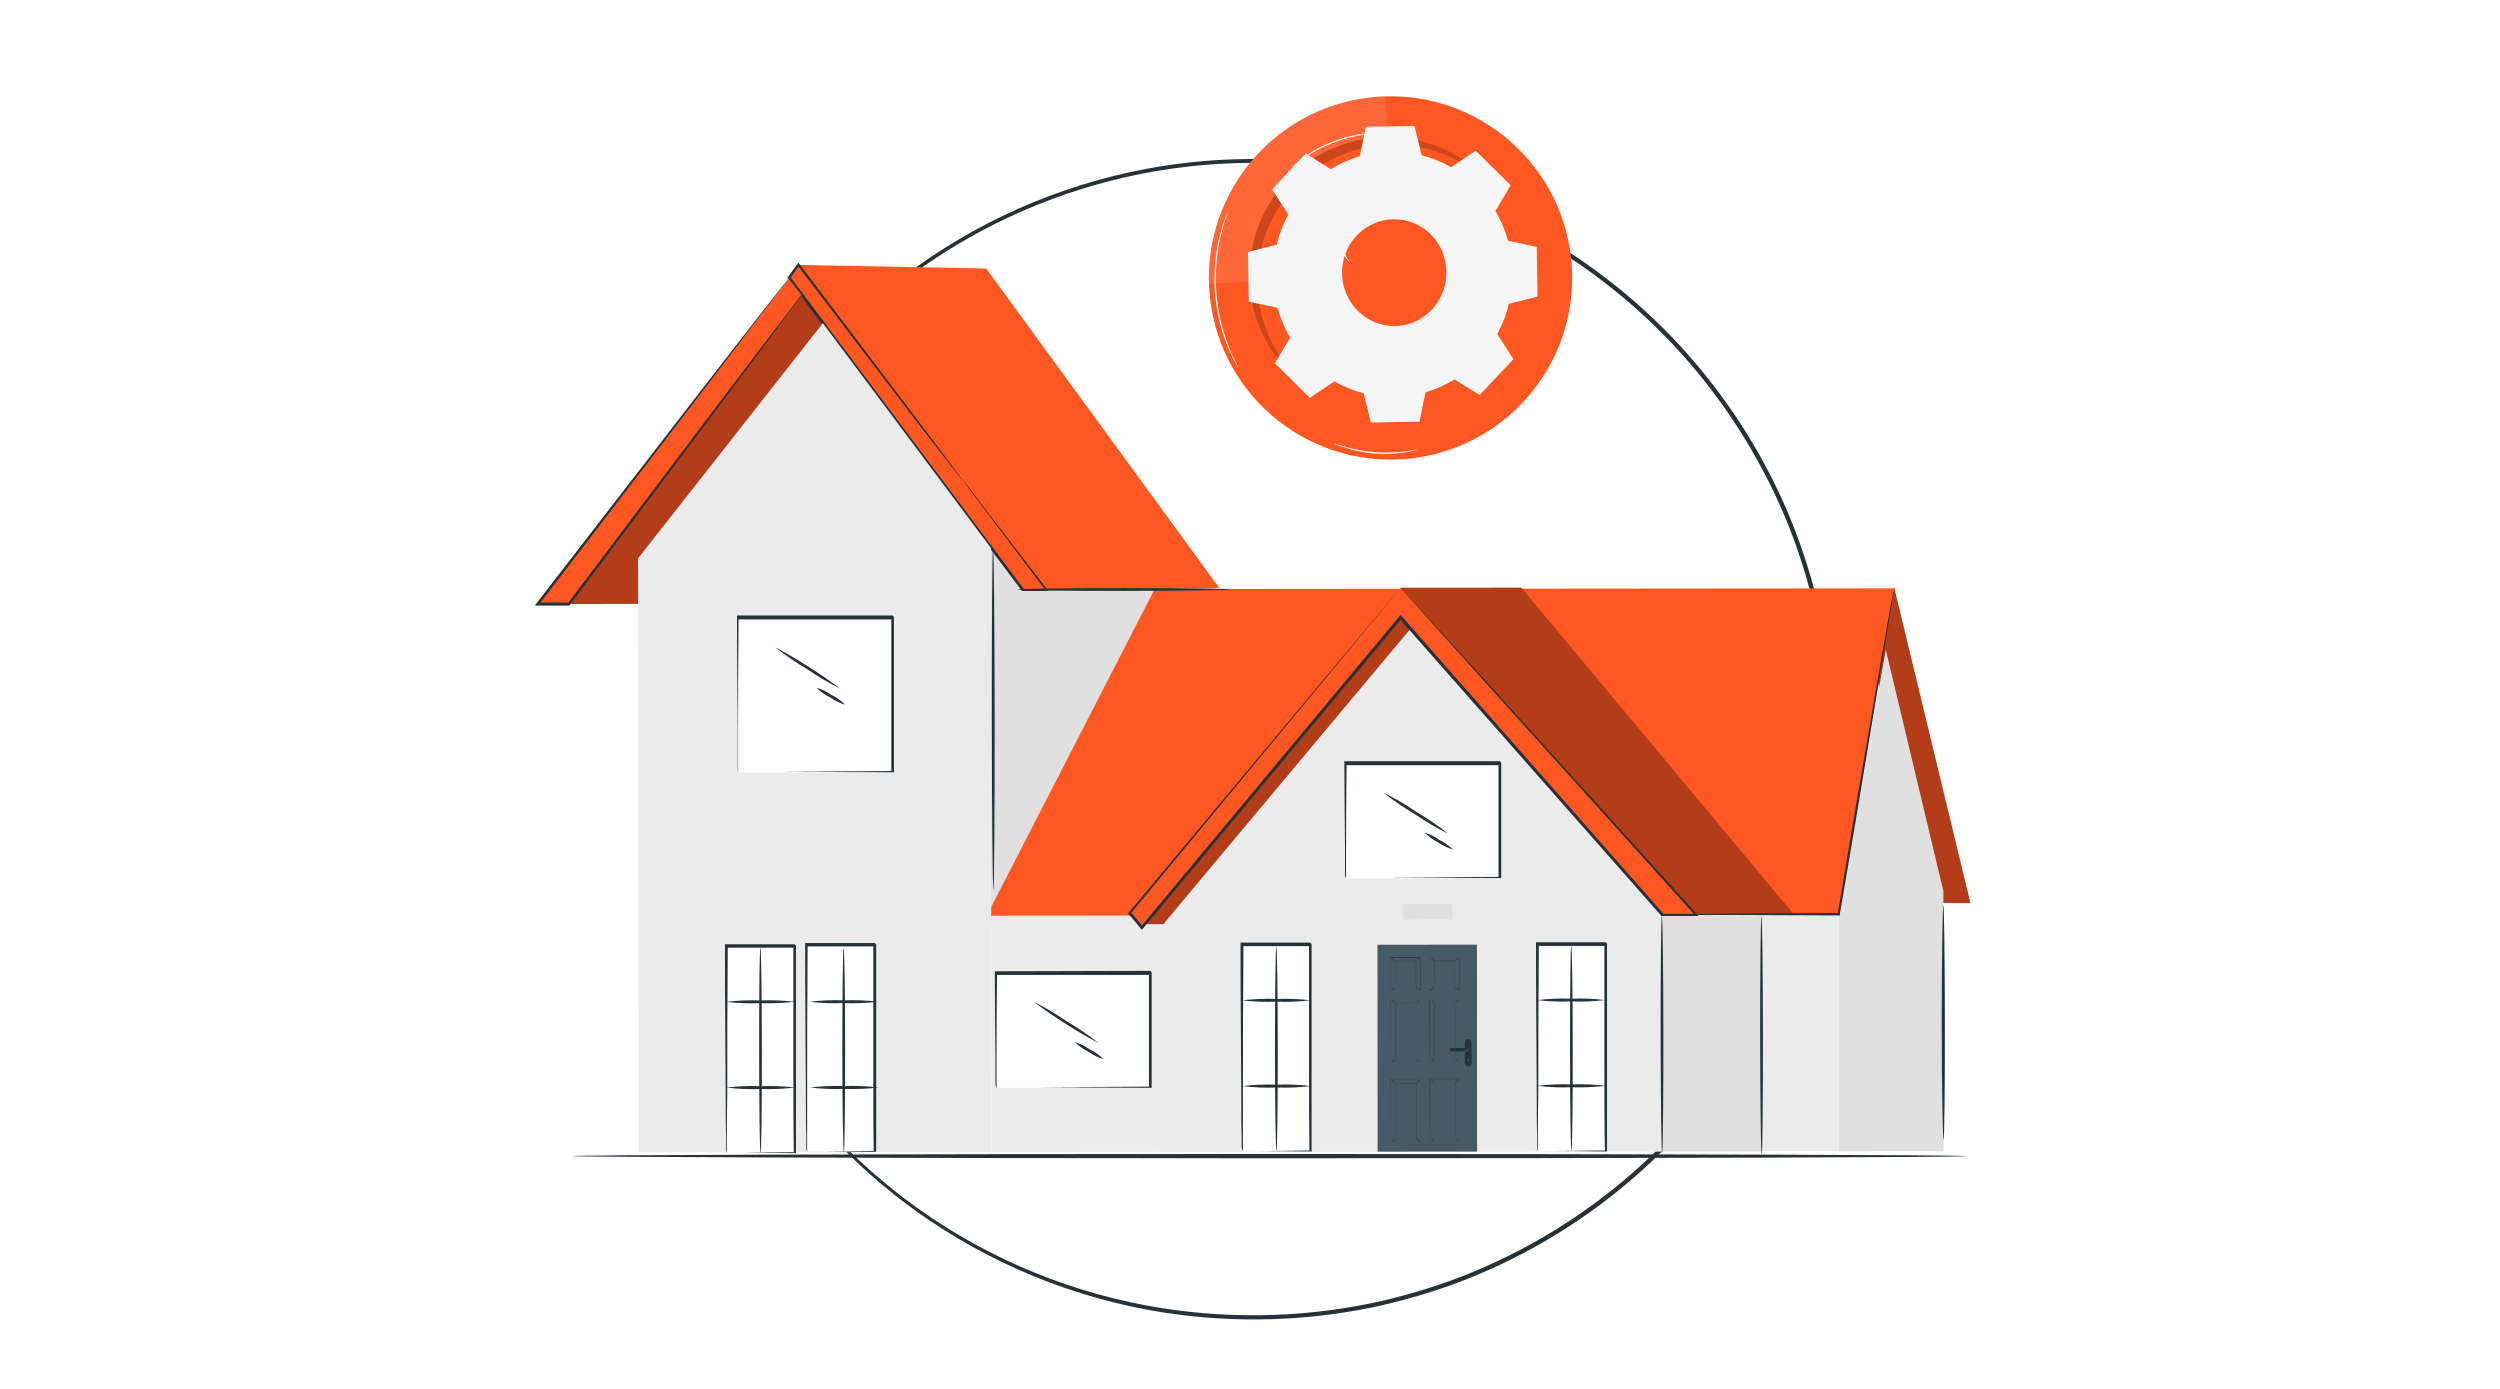 <svg width="360" height="200" viewBox="0 0 360 200" fill="none" xmlns="http://www.w3.org/2000/svg">
<rect width="360" height="200" fill="white"/>
<path d="M180.481 189.713C226.478 189.713 263.766 152.425 263.766 106.428C263.766 60.431 226.478 23.144 180.481 23.144C134.484 23.144 97.196 60.431 97.196 106.428C97.196 152.425 134.484 189.713 180.481 189.713Z" fill="white"/>
<path d="M97.197 106.428C97.197 106.428 97.197 104.596 97.316 101.111C97.817 92.338 99.729 83.703 102.977 75.538C104.579 71.464 106.508 67.525 108.746 63.763C114.233 54.567 121.413 46.495 129.906 39.974C140.238 32.081 152.276 26.72 165.054 24.321C172.153 22.992 179.394 22.592 186.595 23.131C190.362 23.389 194.106 23.91 197.8 24.69C201.593 25.5 205.328 26.561 208.98 27.866C224.532 33.512 238.06 43.646 247.851 56.983C250.41 60.455 252.693 64.121 254.679 67.95C256.715 71.829 258.426 75.872 259.793 80.034C265.502 97.167 265.502 115.689 259.793 132.822C259.127 134.927 258.295 136.961 257.486 138.995C256.677 141.029 255.713 142.991 254.679 144.942C252.699 148.775 250.421 152.446 247.863 155.921C238.062 169.256 224.533 179.392 208.98 185.05C205.326 186.349 201.591 187.41 197.8 188.226C187.011 190.469 175.888 190.586 165.054 188.571C152.277 186.161 140.241 180.797 129.906 172.906C121.407 166.391 114.225 158.318 108.746 149.117C106.506 145.355 104.576 141.417 102.977 137.342C99.729 129.177 97.817 120.542 97.316 111.769C97.149 108.284 97.197 106.452 97.197 106.452C97.197 106.452 97.197 106.904 97.256 107.796C97.316 108.688 97.256 110.02 97.447 111.757C98.01 120.501 99.969 129.098 103.251 137.223C104.857 141.276 106.795 145.191 109.044 148.927C114.529 158.062 121.697 166.073 130.168 172.537C140.463 180.349 152.443 185.644 165.149 188C175.915 189.986 186.964 189.857 197.681 187.619C201.445 186.808 205.152 185.752 208.778 184.455C224.219 178.826 237.649 168.753 247.375 155.504C249.911 152.056 252.17 148.413 254.132 144.609C255.154 142.706 256.023 140.72 256.927 138.733C257.831 136.747 258.544 134.689 259.21 132.608C264.843 115.617 264.843 97.263 259.21 80.272C257.855 76.137 256.156 72.123 254.132 68.271C244.537 49.781 228.352 35.565 208.778 28.436C205.152 27.136 201.445 26.075 197.681 25.261C186.002 22.785 173.927 22.855 162.279 25.468C150.63 28.081 139.682 33.175 130.18 40.402C121.704 46.859 114.531 54.867 109.044 64.001C106.797 67.742 104.86 71.66 103.251 75.717C101.881 79.119 100.737 82.608 99.825 86.16C98.583 91.086 97.787 96.114 97.447 101.183C97.28 102.907 97.316 104.239 97.256 105.132C97.197 106.024 97.197 106.428 97.197 106.428Z" fill="#263238"/>
<path d="M82.221 166.483C82.221 166.316 127.217 166.173 182.705 166.173C238.192 166.173 283.212 166.316 283.212 166.483C283.212 166.649 238.228 166.792 182.705 166.792C127.182 166.792 82.221 166.59 82.221 166.483Z" fill="#263238"/>
<path d="M80.223 86.981L96.459 86.957L125.873 52.452L114.633 40.034L80.223 86.981Z" fill="url(#paint0_linear_2604_298)"/>
<g opacity="0.3">
<path d="M80.223 86.981L96.459 86.957L125.873 52.452L114.633 40.034L80.223 86.981Z" fill="black"/>
</g>
<path d="M272.757 84.579L283.736 130.027H278.264L268.511 90.145L272.757 84.579Z" fill="url(#paint1_linear_2604_298)"/>
<g opacity="0.3">
<path d="M272.757 84.579L283.736 130.027H278.264L268.511 90.145L272.757 84.579Z" fill="black"/>
</g>
<path d="M279.882 165.77L279.847 128.326L271.556 93.571L264.776 131.74L264.8 165.782L279.882 165.77Z" fill="#E0E0E0"/>
<path d="M139.057 133.101L167.521 133.076L167.47 75.341L139.007 75.366L139.057 133.101Z" fill="#E0E0E0"/>
<path d="M272.758 84.721L264.777 131.894L142.015 132.001L166.279 84.816L272.758 84.721Z" fill="url(#paint2_linear_2604_298)"/>
<path d="M142.765 165.884L264.802 165.777L264.772 131.747L142.736 131.854L142.765 165.884Z" fill="#EBEBEB"/>
<path d="M253.857 131.906L253.893 165.793L239.191 165.805L239.406 131.763L253.857 131.906Z" fill="#E0E0E0"/>
<path d="M201.677 88.907L239.406 131.763L239.192 165.805L166.897 165.864L167.516 133.071L201.677 88.907Z" fill="#EBEBEB"/>
<path d="M257.331 131.752L219.066 84.626L201.677 84.638L241.261 131.764L257.331 131.752Z" fill="url(#paint3_linear_2604_298)"/>
<path d="M175.58 84.662L147.283 85.042L113.61 40.034L114.966 38.154L142.014 38.666L175.58 84.662Z" fill="url(#paint4_linear_2604_298)"/>
<path d="M138.672 69.246L150.709 85.042H147.283L113.61 40.034L114.966 38.154L138.672 69.246Z" fill="url(#paint5_linear_2604_298)"/>
<path d="M138.672 69.246L138.577 69.091L138.244 68.639L136.972 66.915L132.119 60.468L115.122 38.023L114.967 37.821L114.824 38.023L113.456 39.903L113.373 40.01L113.456 40.117L124.851 55.365L147.165 85.101H150.959L150.781 84.863L141.92 73.362L139.541 70.233L138.898 69.436C138.83 69.34 138.754 69.249 138.672 69.163C138.728 69.266 138.792 69.366 138.863 69.46L139.469 70.293L141.848 73.457L150.603 85.042L150.722 84.804H147.296H147.427L125.184 55.068C121.176 49.715 117.31 44.565 113.777 39.831V40.057C114.253 39.415 114.717 38.773 115.133 38.19H114.836L131.94 60.623L136.876 67.01L138.197 68.699L138.542 69.127L138.672 69.246Z" fill="#263238"/>
<path d="M91.88 80.403L91.951 165.924L142.764 165.888L142.693 78.904L118.488 46.54L91.88 80.403Z" fill="#EBEBEB"/>
<g opacity="0.3">
<path d="M258.389 131.752L219.066 84.626L201.677 84.638L241.261 131.764L258.389 131.752Z" fill="black"/>
</g>
<path d="M203.103 90.537L167.515 133.071L164.423 133.083L201.676 88.907L203.103 90.537Z" fill="url(#paint6_linear_2604_298)"/>
<g opacity="0.3">
<path d="M203.103 90.537L167.515 133.071L164.423 133.083L201.676 88.907L203.103 90.537Z" fill="black"/>
</g>
<path d="M201.677 84.637L244.294 131.763H239.406L201.677 88.907L164.423 133.583L162.675 131.489L201.677 84.637Z" fill="url(#paint7_linear_2604_298)"/>
<path d="M201.677 84.637L201.499 84.839L200.963 85.47L198.87 87.98L190.948 97.436L162.544 131.418L162.449 131.525L162.544 131.632L164.293 133.737L164.424 133.892L164.566 133.737L201.832 89.074H201.522L202.712 90.442L239.251 131.906H244.616L244.354 131.62L213.441 97.495L204.746 87.98L202.462 85.482L201.867 84.839L201.677 84.637L201.867 84.875L202.462 85.529L204.746 88.087L213.393 97.721L244.164 131.882L244.295 131.584H239.406H239.537L203.033 90.097L201.843 88.717L201.689 88.55L201.534 88.729L164.305 133.416H164.578L162.818 131.323V131.537L191.008 97.531L198.894 88.015L200.975 85.482L201.51 84.828L201.677 84.637Z" fill="#263238"/>
<path d="M239.346 166.114C239.453 166.114 239.537 158.454 239.525 149.01C239.513 139.566 239.43 131.906 239.311 131.906C239.192 131.906 239.12 139.566 239.132 149.01C239.144 158.454 239.239 166.114 239.346 166.114Z" fill="#263238"/>
<path d="M253.68 166.233C253.787 166.233 253.87 158.573 253.858 149.129C253.847 139.685 253.751 132.037 253.644 132.037C253.537 132.037 253.454 139.685 253.466 149.129C253.478 158.573 253.561 166.233 253.68 166.233Z" fill="#263238"/>
<path d="M198.381 165.839L212.702 165.826L212.676 136.031L198.355 136.043L198.381 165.839Z" fill="#455A64"/>
<path d="M211.43 153.566C211.494 153.566 211.556 153.553 211.615 153.528C211.673 153.504 211.726 153.468 211.771 153.422C211.815 153.377 211.85 153.323 211.873 153.264C211.896 153.205 211.907 153.141 211.906 153.078V150.069C211.907 150.005 211.896 149.942 211.873 149.883C211.85 149.824 211.815 149.77 211.771 149.725C211.726 149.679 211.673 149.643 211.615 149.618C211.556 149.594 211.494 149.581 211.43 149.581C211.301 149.581 211.177 149.632 211.085 149.724C210.994 149.815 210.942 149.939 210.942 150.069V153.078C210.942 153.142 210.955 153.205 210.98 153.265C211.004 153.324 211.04 153.378 211.085 153.423C211.131 153.468 211.184 153.504 211.243 153.529C211.303 153.553 211.366 153.566 211.43 153.566Z" fill="#263238"/>
<path d="M211.229 152.59C211.232 152.548 211.25 152.509 211.281 152.48C211.312 152.451 211.353 152.435 211.395 152.436C211.416 152.434 211.438 152.437 211.458 152.444C211.478 152.451 211.497 152.462 211.512 152.476C211.528 152.491 211.54 152.508 211.549 152.528C211.557 152.548 211.562 152.569 211.562 152.59C211.561 152.619 211.551 152.647 211.534 152.67C211.517 152.694 211.494 152.711 211.466 152.721V152.899C211.466 152.918 211.459 152.936 211.445 152.95C211.432 152.963 211.414 152.971 211.395 152.971C211.376 152.971 211.358 152.963 211.345 152.95C211.331 152.936 211.324 152.918 211.324 152.899V152.721C211.297 152.71 211.274 152.692 211.258 152.669C211.241 152.646 211.231 152.619 211.229 152.59Z" fill="#455A64"/>
<path d="M209.028 151.401H211.205C211.268 151.401 211.328 151.376 211.373 151.332C211.417 151.287 211.443 151.226 211.443 151.163C211.443 151.1 211.417 151.04 211.373 150.995C211.328 150.951 211.268 150.926 211.205 150.926H209.028C208.965 150.926 208.904 150.951 208.86 150.995C208.815 151.04 208.79 151.1 208.79 151.163C208.79 151.226 208.815 151.287 208.86 151.332C208.904 151.376 208.965 151.401 209.028 151.401Z" fill="#263238"/>
<path d="M210.479 151.412H210.777C210.884 151.423 210.991 151.423 211.098 151.412C211.171 151.413 211.243 151.398 211.309 151.367C211.375 151.336 211.433 151.291 211.479 151.234C211.496 151.199 211.506 151.16 211.506 151.121C211.506 151.081 211.496 151.043 211.479 151.008C211.458 150.975 211.43 150.947 211.397 150.927C211.364 150.906 211.327 150.893 211.288 150.889C211.182 150.872 211.074 150.872 210.967 150.889C210.869 150.871 210.768 150.871 210.67 150.889H210.967C211.07 150.873 211.174 150.873 211.276 150.889C211.303 150.891 211.329 150.899 211.351 150.914C211.374 150.929 211.392 150.95 211.404 150.974C211.416 150.998 211.421 151.024 211.42 151.051C211.418 151.078 211.41 151.104 211.395 151.127C211.241 151.317 210.931 151.281 210.765 151.293C210.663 151.315 210.567 151.355 210.479 151.412Z" fill="#455A64"/>
<path d="M205.863 142.694C205.863 142.694 205.863 142.195 205.863 141.338C205.863 140.482 205.863 139.197 205.863 137.829H210.11V140.387C210.11 141.196 210.11 141.969 210.11 142.682H207.053H205.863H210.145C210.145 141.969 210.145 141.196 210.145 140.387V137.829H205.863C205.863 139.197 205.863 140.399 205.863 141.398C205.863 142.397 205.863 142.694 205.863 142.694Z" fill="#263238"/>
<path d="M206.613 142.1C206.613 142.1 206.613 141.719 206.613 141.065C206.613 140.411 206.613 139.388 206.613 138.389H209.539V142.088H207.422H209.551V138.353H206.577V141.089C206.601 141.731 206.613 142.1 206.613 142.1Z" fill="#263238"/>
<path d="M205.923 152.971C205.923 151.437 205.923 148.558 205.923 143.884H210.181V146.441C210.181 147.274 210.181 148.071 210.181 148.82C210.181 150.342 210.181 151.734 210.181 152.935V143.884H205.863C205.863 148.558 205.863 151.437 205.923 152.971Z" fill="#263238"/>
<path d="M206.625 152.472C206.625 152.472 206.625 152.257 206.625 151.865V150.188C206.625 148.653 206.625 146.691 206.625 144.443H209.551V146.738C209.551 147.476 209.551 148.202 209.551 148.879C209.551 150.212 209.551 151.413 209.551 152.448H206.625H209.575C209.575 151.413 209.575 150.212 209.575 148.879V144.443H206.577C206.577 146.703 206.577 148.677 206.577 150.212C206.577 150.854 206.577 151.401 206.577 151.877C206.577 152.353 206.625 152.472 206.625 152.472Z" fill="#263238"/>
<path d="M205.935 164.497C205.935 162.95 205.935 160.084 205.935 155.397H210.181V157.943C210.181 158.775 210.181 159.572 210.181 160.322C210.181 161.844 210.181 163.236 210.181 164.437V155.35H205.863C205.863 160.084 205.923 162.915 205.935 164.497Z" fill="#263238"/>
<path d="M206.637 163.998V163.379C206.637 162.915 206.637 162.356 206.637 161.702C206.637 160.18 206.637 158.217 206.637 155.957H209.563V160.394C209.563 161.726 209.563 162.927 209.563 163.962H206.637H209.587C209.587 162.927 209.587 161.726 209.587 160.394V155.957H206.625C206.625 158.217 206.625 160.203 206.625 161.738C206.625 162.38 206.625 162.927 206.625 163.403C206.625 163.879 206.637 163.998 206.637 163.998Z" fill="#263238"/>
<path d="M209.432 142.1C209.537 142.218 209.657 142.321 209.788 142.409C209.907 142.519 210.044 142.608 210.193 142.671C210.193 142.671 210.05 142.505 209.836 142.35C209.622 142.195 209.491 142.076 209.432 142.1Z" fill="#263238"/>
<path d="M205.863 142.694C206 142.638 206.125 142.558 206.232 142.456C206.434 142.313 206.577 142.182 206.565 142.159C206.426 142.216 206.297 142.297 206.184 142.397C206.018 142.48 205.863 142.611 205.863 142.694Z" fill="#263238"/>
<path d="M205.971 137.936C205.971 137.936 206.102 138.079 206.28 138.198C206.458 138.317 206.625 138.412 206.637 138.388C206.551 138.285 206.446 138.2 206.328 138.139C206.221 138.051 206.1 137.983 205.971 137.936Z" fill="#263238"/>
<path d="M209.528 138.329C209.528 138.329 209.695 138.27 209.873 138.151C210.051 138.032 210.206 137.925 210.194 137.901C210.064 137.935 209.942 137.996 209.837 138.08C209.659 138.198 209.516 138.306 209.528 138.329Z" fill="#263238"/>
<path d="M209.562 144.442C209.706 144.395 209.834 144.309 209.931 144.193C210.097 144.014 210.181 143.824 210.157 143.812C210.133 143.8 210.038 143.966 209.871 144.133C209.705 144.3 209.55 144.43 209.562 144.442Z" fill="#263238"/>
<path d="M205.971 143.884C205.971 143.884 206.09 144.027 206.256 144.169C206.423 144.312 206.589 144.419 206.601 144.395C206.518 144.284 206.418 144.188 206.304 144.11C206.207 144.015 206.094 143.938 205.971 143.884Z" fill="#263238"/>
<path d="M209.562 152.507C209.562 152.507 209.693 152.626 209.848 152.757C209.939 152.846 210.038 152.926 210.145 152.995C210.145 152.995 210.062 152.84 209.896 152.697C209.8 152.61 209.686 152.545 209.562 152.507Z" fill="#263238"/>
<path d="M206.042 152.97C206.156 152.917 206.261 152.845 206.351 152.756C206.506 152.625 206.625 152.506 206.601 152.483C206.488 152.539 206.384 152.611 206.292 152.697C206.137 152.828 206.03 152.947 206.042 152.97Z" fill="#263238"/>
<path d="M209.504 156.063C209.504 156.063 209.682 155.944 209.872 155.765C209.996 155.662 210.101 155.537 210.182 155.397C210.047 155.485 209.923 155.589 209.813 155.706C209.623 155.884 209.432 156.051 209.504 156.063Z" fill="#263238"/>
<path d="M205.936 155.374C205.936 155.374 206.066 155.541 206.257 155.707C206.447 155.874 206.602 156.004 206.614 155.981C206.625 155.957 206.495 155.814 206.304 155.648C206.198 155.536 206.073 155.444 205.936 155.374Z" fill="#263238"/>
<path d="M209.646 163.95C209.711 164.06 209.791 164.161 209.884 164.247C210.027 164.402 210.158 164.509 210.182 164.485C210.118 164.375 210.037 164.275 209.944 164.188C209.789 164.105 209.658 163.926 209.646 163.95Z" fill="#263238"/>
<path d="M206.007 164.497C206.007 164.497 206.161 164.413 206.34 164.259C206.518 164.104 206.625 163.985 206.613 163.961C206.491 164.023 206.378 164.103 206.28 164.199C206.174 164.284 206.082 164.384 206.007 164.497Z" fill="#263238"/>
<path d="M200.262 142.694C200.262 142.694 200.262 142.195 200.262 141.338C200.262 140.482 200.262 139.197 200.262 137.829H204.52V139.126C204.52 139.554 204.52 139.97 204.52 140.387V142.694H201.451H204.579V137.936H200.285C200.285 139.316 200.285 140.506 200.285 141.505C200.285 142.504 200.262 142.694 200.262 142.694Z" fill="#263238"/>
<path d="M200.963 142.112C200.963 142.112 200.963 141.719 200.963 141.065C200.963 140.411 200.963 139.4 200.963 138.401H203.889V140.316C203.889 140.922 203.889 141.505 203.889 142.052H201.772H200.963H203.913C203.913 141.505 203.913 140.922 203.913 140.316V138.377H200.951C200.951 139.376 200.951 140.28 200.951 141.065C200.951 141.85 200.963 142.112 200.963 142.112Z" fill="#263238"/>
<path d="M200.273 152.983C200.273 151.437 200.273 148.558 200.273 143.884H204.519V148.856C204.519 150.378 204.519 151.758 204.519 152.971C204.519 151.782 204.519 150.378 204.519 148.856V143.884H200.237C200.249 148.558 200.261 151.437 200.273 152.983Z" fill="#263238"/>
<path d="M200.963 152.472C200.963 152.472 200.963 152.258 200.963 151.865C200.963 151.473 200.963 150.842 200.963 150.188C200.963 148.665 200.963 146.691 200.963 144.443H203.889V148.903C203.889 150.236 203.889 151.437 203.889 152.472H200.963H201.737H203.889V144.419H200.928C200.928 146.679 200.928 148.654 200.928 150.188C200.928 150.842 200.928 151.377 200.928 151.865C200.928 152.353 200.963 152.472 200.963 152.472Z" fill="#263238"/>
<path d="M200.273 164.509C200.273 162.962 200.273 160.084 200.273 155.409H204.519V160.381C204.519 161.892 204.519 163.284 204.519 164.485V155.421H200.237C200.261 160.084 200.273 162.915 200.273 164.509Z" fill="#263238"/>
<path d="M200.975 163.997C200.975 163.997 200.975 163.783 200.975 163.39C200.975 162.998 200.975 162.367 200.975 161.713C200.975 160.191 200.975 158.216 200.975 155.968H203.901V157.158C203.901 157.538 203.901 157.919 203.901 158.347V160.488C203.901 161.82 203.901 163.033 203.901 164.056H200.975H203.936V156.016H200.963C200.963 158.276 200.963 160.25 200.963 161.785C200.963 162.439 200.963 162.974 200.963 163.45C200.963 163.926 200.975 163.997 200.975 163.997Z" fill="#263238"/>
<path d="M203.818 142.099C203.818 142.099 203.961 142.266 204.175 142.42C204.389 142.575 204.556 142.694 204.568 142.67C204.467 142.549 204.351 142.441 204.223 142.349C204.1 142.248 203.964 142.164 203.818 142.099Z" fill="#263238"/>
<path d="M200.237 142.694C200.237 142.694 200.416 142.611 200.606 142.468C200.726 142.384 200.834 142.284 200.927 142.171C200.793 142.226 200.669 142.302 200.558 142.397C200.438 142.481 200.33 142.581 200.237 142.694Z" fill="#263238"/>
<path d="M200.321 137.936C200.407 138.039 200.512 138.124 200.631 138.186C200.737 138.274 200.858 138.342 200.987 138.388C200.987 138.388 200.857 138.246 200.678 138.127C200.5 138.008 200.333 137.936 200.321 137.936Z" fill="#263238"/>
<path d="M203.866 138.329C203.866 138.329 204.045 138.269 204.223 138.15C204.34 138.091 204.444 138.01 204.532 137.913C204.532 137.913 204.366 137.913 204.175 138.091C204.061 138.154 203.957 138.235 203.866 138.329Z" fill="#263238"/>
<path d="M203.901 144.455C204.047 144.406 204.176 144.315 204.27 144.193C204.38 144.093 204.462 143.966 204.508 143.824C204.508 143.824 204.377 143.967 204.21 144.145C204.044 144.324 203.889 144.431 203.901 144.455Z" fill="#263238"/>
<path d="M200.309 143.884C200.391 143.995 200.492 144.091 200.606 144.169C200.702 144.264 200.815 144.341 200.939 144.395C200.939 144.395 200.832 144.241 200.654 144.11C200.475 143.979 200.332 143.884 200.309 143.884Z" fill="#263238"/>
<path d="M203.913 152.519C203.997 152.614 204.093 152.698 204.199 152.768C204.287 152.856 204.387 152.932 204.496 152.994C204.439 152.879 204.353 152.78 204.246 152.709C204.08 152.566 203.925 152.495 203.913 152.519Z" fill="#263238"/>
<path d="M200.393 152.971C200.393 152.971 200.535 152.9 200.69 152.757C200.79 152.684 200.879 152.596 200.952 152.495C200.952 152.495 200.797 152.567 200.642 152.698C200.488 152.828 200.369 152.959 200.393 152.971Z" fill="#263238"/>
<path d="M203.842 156.076C203.98 155.992 204.104 155.887 204.211 155.766C204.334 155.663 204.442 155.543 204.532 155.409C204.391 155.484 204.266 155.585 204.163 155.707C204.037 155.812 203.929 155.937 203.842 156.076Z" fill="#263238"/>
<path d="M200.285 155.386C200.373 155.51 200.477 155.622 200.594 155.719C200.703 155.827 200.828 155.92 200.963 155.992C200.963 155.992 200.844 155.826 200.654 155.659C200.464 155.493 200.297 155.362 200.285 155.386Z" fill="#263238"/>
<path d="M203.996 163.949C203.996 163.949 204.079 164.104 204.222 164.247C204.307 164.346 204.407 164.43 204.519 164.496C204.464 164.38 204.382 164.279 204.282 164.199C204.203 164.099 204.106 164.014 203.996 163.949Z" fill="#263238"/>
<path d="M200.345 164.508C200.467 164.447 200.58 164.367 200.678 164.271C200.785 164.184 200.881 164.084 200.963 163.973C200.839 164.033 200.726 164.113 200.63 164.211C200.463 164.354 200.333 164.485 200.345 164.508Z" fill="#263238"/>
<path d="M244.295 131.763C244.421 131.781 244.549 131.781 244.676 131.763H245.794H250.016L264.777 131.823H264.932V131.668C265.633 127.553 266.419 122.985 267.227 118.18C268.786 108.89 270.177 100.481 271.2 94.391C271.688 91.37 272.08 88.908 272.389 87.159C272.508 86.339 272.604 85.684 272.687 85.197C272.687 84.995 272.687 84.816 272.746 84.685C272.806 84.554 272.746 84.507 272.746 84.507C272.746 84.507 272.746 84.566 272.746 84.673L272.639 85.185C272.544 85.661 272.425 86.315 272.271 87.135L270.986 94.344C269.939 100.469 268.488 108.867 266.894 118.132C266.085 122.89 265.324 127.493 264.634 131.621L264.813 131.466L250.04 131.549L245.829 131.609H244.711L244.295 131.763Z" fill="#263238"/>
<path d="M113.611 40.034L77.428 86.981H81.948L115.442 42.484L113.611 40.034Z" fill="url(#paint8_linear_2604_298)"/>
<path d="M113.611 40.034L113.718 40.2C113.801 40.307 113.92 40.462 114.051 40.664L115.395 42.52V42.448C110.947 48.229 97.649 65.797 81.793 86.85L81.948 86.779H77.404L77.571 87.1L103.073 53.855L110.768 43.769L112.862 41.021L113.409 40.295L113.587 40.034L113.409 40.248L112.862 40.938L110.756 43.626L103.001 53.581L77.25 86.886L77 87.207H82.031V87.135C97.875 66.07 111.077 48.431 115.407 42.555C114.777 41.735 114.313 41.128 113.98 40.712L113.647 40.272L113.611 40.034Z" fill="#263238"/>
<path d="M146.522 84.899C146.522 85.018 153.409 85.101 161.914 85.09C170.418 85.078 177.317 84.982 177.317 84.875C177.317 84.768 170.418 84.685 161.914 84.685C153.409 84.685 146.522 84.792 146.522 84.899Z" fill="#263238"/>
<path d="M188.807 136.057H178.971V165.852H188.807V136.057Z" fill="white"/>
<path d="M178.983 165.852C178.983 165.852 178.983 165.793 178.983 165.698C178.983 165.603 178.983 165.424 178.983 165.258C178.983 164.841 178.983 164.282 178.983 163.569C178.983 162.07 178.983 160 178.983 157.324C178.983 152.007 178.983 144.585 179.054 136.057L178.864 136.247H188.7C188.308 135.843 188.593 136.14 188.498 136.057V137.139C188.498 137.508 188.498 137.877 188.498 138.246V144.716C188.498 147.511 188.498 150.188 188.498 152.721C188.498 157.776 188.498 162.237 188.558 165.805L188.688 165.674L181.492 165.757H179.542H181.469L188.736 165.817H188.867V165.686C188.867 162.118 188.867 157.645 188.867 152.602V135.95C188.772 135.855 189.069 136.14 188.665 135.736H178.828H178.638V135.926C178.638 144.514 178.721 151.972 178.745 157.336C178.745 159.953 178.745 162.094 178.804 163.533C178.804 164.235 178.804 164.782 178.804 165.186C178.846 165.413 178.906 165.635 178.983 165.852Z" fill="#263238"/>
<path d="M178.875 144.051C180.508 144.249 182.155 144.313 183.799 144.241C185.44 144.312 187.083 144.245 188.712 144.039C187.082 143.848 185.439 143.784 183.799 143.848C182.155 143.784 180.508 143.852 178.875 144.051Z" fill="#263238"/>
<path d="M178.91 156.396C180.543 156.602 182.19 156.669 183.834 156.598C185.479 156.662 187.125 156.594 188.759 156.396C187.126 156.19 185.479 156.123 183.834 156.194C182.19 156.13 180.544 156.198 178.91 156.396Z" fill="#263238"/>
<path d="M183.811 165.769C183.918 165.769 184.001 159.168 184.001 151.02C184.001 142.873 183.894 136.259 183.787 136.259C183.68 136.259 183.597 142.861 183.597 151.02C183.597 159.18 183.704 165.769 183.811 165.769Z" fill="#263238"/>
<path d="M126.052 136.046H116.216V165.841H126.052V136.046Z" fill="white"/>
<path d="M116.228 165.84C116.228 165.84 116.228 165.84 116.228 165.686V165.293C116.228 164.877 116.228 164.318 116.228 163.604C116.228 162.117 116.228 160.036 116.228 157.36C116.228 152.043 116.228 144.633 116.299 136.093L116.109 136.283H125.946L125.755 136.093V140.482C125.755 141.933 125.755 143.36 125.755 144.752C125.755 147.547 125.755 150.235 125.755 152.768C125.755 157.812 125.755 162.284 125.815 165.852L125.946 165.721L118.749 165.793H116.811H116.109C116.109 165.793 116.109 165.793 116.264 165.793H116.751H118.678L125.946 165.864H126.172V165.733C126.172 162.165 126.172 157.681 126.172 152.65V135.997C126.088 135.902 126.374 136.188 125.969 135.795H115.942V135.985C115.942 144.573 116.026 152.031 116.049 157.395C116.049 160.012 116.049 162.153 116.109 163.592C116.109 164.294 116.109 164.841 116.109 165.246C116.109 165.65 116.228 165.852 116.228 165.84Z" fill="#263238"/>
<path d="M116.572 144.252C118.206 144.451 119.853 144.514 121.497 144.442C123.137 144.514 124.78 144.446 126.409 144.24C124.775 144.049 123.129 143.986 121.485 144.05C119.844 143.986 118.202 144.053 116.572 144.252Z" fill="#263238"/>
<path d="M116.655 156.599C118.288 156.804 119.935 156.872 121.58 156.801C123.224 156.865 124.87 156.797 126.504 156.599C124.871 156.393 123.224 156.325 121.58 156.396C119.935 156.34 118.289 156.407 116.655 156.599Z" fill="#263238"/>
<path d="M121.509 165.971C121.616 165.971 121.699 159.37 121.699 151.222C121.699 143.074 121.592 136.461 121.485 136.461C121.378 136.461 121.295 143.074 121.295 151.222C121.295 159.37 121.414 165.971 121.509 165.971Z" fill="#263238"/>
<path d="M114.491 136.271H104.654V166.067H114.491V136.271Z" fill="white"/>
<path d="M104.666 166.067C104.666 166.067 104.666 166.067 104.666 165.912C104.666 165.757 104.666 165.639 104.666 165.46C104.666 165.056 104.666 164.485 104.666 163.783C104.666 162.284 104.666 160.215 104.726 157.538C104.726 152.222 104.726 144.8 104.797 136.271L104.595 136.462H114.431C114.039 136.057 114.324 136.354 114.241 136.271V140.672C114.241 142.123 114.241 143.551 114.241 144.954C114.241 147.749 114.241 150.426 114.241 152.959C114.241 158.014 114.241 162.475 114.313 166.043L114.443 165.912L107.247 165.995H105.297H107.212L114.491 166.055H114.622V165.924C114.622 162.356 114.622 157.883 114.622 152.84V136.188C114.539 136.093 114.824 136.378 114.42 135.974H104.583H104.393V136.164C104.393 144.752 104.476 152.21 104.5 157.574C104.5 160.191 104.5 162.332 104.559 163.771C104.559 164.461 104.559 165.02 104.559 165.413C104.559 165.805 104.666 166.079 104.666 166.067Z" fill="#263238"/>
<path d="M104.559 144.264C106.192 144.463 107.839 144.526 109.483 144.455C111.123 144.519 112.766 144.451 114.395 144.252C112.765 144.061 111.123 143.998 109.483 144.062C107.839 143.998 106.192 144.065 104.559 144.264Z" fill="#263238"/>
<path d="M104.606 156.611C106.235 156.817 107.879 156.884 109.519 156.813C111.163 156.877 112.81 156.81 114.443 156.611C112.81 156.405 111.163 156.337 109.519 156.408C107.879 156.344 106.236 156.412 104.606 156.611Z" fill="#263238"/>
<path d="M109.52 165.984C109.639 165.984 109.722 159.382 109.71 151.235C109.698 143.087 109.615 136.474 109.496 136.474C109.377 136.474 109.306 143.075 109.318 151.235C109.33 159.394 109.389 165.984 109.52 165.984Z" fill="#263238"/>
<path d="M231.283 136.009H221.446V165.805H231.283V136.009Z" fill="white"/>
<path d="M221.457 165.817C221.457 165.817 221.457 165.757 221.457 165.662V165.21C221.457 164.806 221.457 164.235 221.457 163.533C221.457 162.034 221.457 159.965 221.517 157.288C221.517 151.972 221.517 144.55 221.588 136.021L221.386 136.212H231.222L231.032 136.021V140.422C231.032 141.873 231.032 143.301 231.032 144.704C231.032 147.499 231.032 150.176 231.032 152.709C231.032 157.764 231.032 162.225 231.104 165.793L231.234 165.662L224.038 165.745H222.088H224.003L231.282 165.805H231.413V165.674C231.413 162.106 231.413 157.633 231.413 152.59C231.413 150.057 231.413 147.38 231.413 144.585C231.413 143.182 231.413 141.754 231.413 140.303V135.902C231.33 135.807 231.615 136.093 231.211 135.688H221.374H221.184V135.879C221.184 144.466 221.267 151.924 221.291 157.288C221.291 159.905 221.291 162.046 221.35 163.485C221.35 164.175 221.35 164.675 221.35 165.127C221.35 165.579 221.457 165.829 221.457 165.817Z" fill="#263238"/>
<path d="M221.327 144.015C222.961 144.206 224.608 144.27 226.251 144.205C227.892 144.269 229.534 144.202 231.164 144.003C229.534 143.812 227.891 143.748 226.251 143.813C224.607 143.748 222.961 143.816 221.327 144.015Z" fill="#263238"/>
<path d="M221.398 156.361C223.027 156.567 224.671 156.635 226.311 156.563C227.955 156.62 229.601 156.553 231.235 156.361C229.602 156.155 227.955 156.087 226.311 156.159C224.671 156.094 223.028 156.162 221.398 156.361Z" fill="#263238"/>
<path d="M226.286 165.733C226.405 165.733 226.488 159.132 226.476 150.984C226.465 142.837 226.381 136.223 226.262 136.223C226.143 136.223 226.084 142.825 226.084 151.02C226.084 159.215 226.179 165.733 226.286 165.733Z" fill="#263238"/>
<path d="M216.058 109.973H193.827V126.458H216.058V109.973Z" fill="white"/>
<path d="M193.839 126.47C193.839 126.47 193.839 126.351 193.839 126.149C193.839 125.947 193.839 125.626 193.839 125.269C193.839 124.476 193.839 123.358 193.839 121.914C193.839 119.024 193.839 114.932 193.91 110.02L193.755 110.187H215.986C215.986 110.187 215.605 109.818 215.784 109.996V114.338C215.784 115.777 215.784 117.192 215.784 118.572C215.784 121.332 215.784 123.972 215.784 126.446L215.962 126.268L199.964 126.375H195.385H194.195H193.767H194.16H195.349H199.881L215.998 126.446H216.176V126.268C216.176 123.794 216.176 121.153 216.176 118.394V109.818C216.367 109.984 215.938 109.568 215.986 109.616H193.755H193.589V109.782C193.589 114.778 193.66 118.905 193.684 121.819C193.684 123.223 193.684 124.329 193.684 125.126C193.684 125.483 193.684 125.768 193.684 125.982C193.703 126.153 193.756 126.319 193.839 126.47Z" fill="#263238"/>
<path d="M199.238 114.148C200.682 115.295 202.204 116.34 203.794 117.276C205.311 118.317 206.901 119.247 208.552 120.059C207.105 118.91 205.578 117.865 203.984 116.931C202.472 115.889 200.886 114.958 199.238 114.148Z" fill="#263238"/>
<path d="M205.114 119.869C205.68 120.443 206.334 120.921 207.053 121.285C207.718 121.75 208.453 122.107 209.23 122.343C208.652 121.771 207.985 121.297 207.255 120.94C206.604 120.469 205.881 120.108 205.114 119.869Z" fill="#263238"/>
<path d="M165.72 140.161H143.489V156.647H165.72V140.161Z" fill="white"/>
<path d="M143.502 156.658C143.502 156.658 143.502 156.539 143.502 156.337C143.502 156.135 143.502 155.826 143.502 155.457C143.502 154.648 143.502 153.53 143.502 152.115C143.502 149.212 143.502 145.121 143.573 140.22L143.407 140.387H165.637L165.447 140.196V144.538C165.447 145.977 165.447 147.393 165.447 148.772C165.447 151.532 165.447 154.172 165.447 156.646L165.625 156.468L149.627 156.575H145.048H143.859H143.43C143.561 156.587 143.692 156.587 143.823 156.575H145.012H149.544L165.661 156.646H165.839V156.456C165.839 153.982 165.839 151.342 165.839 148.582V144.348C165.839 143.634 165.839 142.908 165.839 142.183V140.006L165.637 139.804L143.407 139.863H143.252V140.018C143.252 145.014 143.323 149.141 143.347 152.055C143.347 153.459 143.347 154.577 143.347 155.362C143.347 155.719 143.347 156.004 143.347 156.218C143.372 156.373 143.424 156.522 143.502 156.658Z" fill="#263238"/>
<path d="M148.901 144.288C151.861 146.5 154.982 148.488 158.238 150.235C156.792 149.086 155.265 148.041 153.671 147.107C152.151 146.054 150.557 145.112 148.901 144.288Z" fill="#263238"/>
<path d="M154.777 150.069C155.36 150.631 156.026 151.1 156.752 151.46C157.415 151.932 158.15 152.293 158.929 152.531C158.354 151.955 157.687 151.48 156.954 151.127C156.295 150.652 155.558 150.294 154.777 150.069Z" fill="#263238"/>
<path d="M128.502 88.991H106.271V111.222H128.502V88.991Z" fill="white"/>
<path d="M106.284 111.234C106.294 111.091 106.294 110.948 106.284 110.806C106.284 110.508 106.284 110.116 106.284 109.616C106.284 108.546 106.284 107.011 106.284 105.084C106.284 101.171 106.284 95.64 106.355 89.015L106.188 89.194H128.55C128.55 89.194 128.169 88.825 128.348 89.003V92.001C128.348 93 128.348 93.999 128.348 94.974V100.719C128.348 104.454 128.348 107.975 128.348 111.21L128.514 111.032L112.457 111.139H107.925H106.736H106.307H106.7H107.889H112.385L128.55 111.21H128.728V111.044C128.728 107.808 128.728 104.288 128.728 100.553V88.825L128.538 88.623H106.307H106.129V88.789C106.129 95.462 106.212 101.028 106.236 104.965C106.236 106.88 106.236 108.391 106.236 109.462C106.236 109.949 106.236 110.342 106.236 110.651C106.236 110.96 106.284 111.246 106.284 111.234Z" fill="#263238"/>
<path d="M111.685 93.249C113.131 94.39 114.653 95.431 116.24 96.365C117.756 97.413 119.346 98.347 120.998 99.161C118.034 96.955 114.913 94.968 111.661 93.213L111.685 93.249Z" fill="#263238"/>
<path d="M117.56 99.017C118.137 99.59 118.804 100.064 119.534 100.421C120.199 100.886 120.934 101.243 121.711 101.479C121.137 100.903 120.469 100.429 119.736 100.076C119.074 99.606 118.338 99.249 117.56 99.017Z" fill="#263238"/>
<path d="M201.989 132.4L209.186 132.394L209.184 130.146L201.987 130.152L201.989 132.4Z" fill="#E0E0E0"/>
<path d="M143.05 128.23C143.157 128.23 143.24 117.181 143.228 103.561C143.216 89.942 143.121 78.869 143.002 78.869C142.883 78.869 142.812 89.919 142.824 103.561C142.835 117.204 142.943 128.23 143.05 128.23Z" fill="#263238"/>
<path d="M279.871 164.164C279.99 164.164 280.073 156.599 280.061 147.25C280.049 137.901 279.954 130.336 279.847 130.336C279.74 130.336 279.609 137.936 279.609 147.25C279.609 156.563 279.764 164.164 279.871 164.164Z" fill="#263238"/>
<path d="M204.444 65.839C218.701 63.514 228.374 50.072 226.05 35.815C223.725 21.558 210.283 11.884 196.026 14.209C181.769 16.533 172.095 29.976 174.42 44.233C176.744 58.49 190.186 68.163 204.444 65.839Z" fill="url(#paint9_linear_2604_298)"/>
<g opacity="0.1">
<path d="M199.477 13.89C192.542 14.092 185.971 17.04 181.209 22.085C176.447 27.13 173.884 33.86 174.082 40.795C174.082 40.795 192.483 41.08 196.681 33.551C200.88 26.022 199.477 13.89 199.477 13.89Z" fill="white"/>
</g>
<path d="M219.685 39.047C219.801 42.979 218.748 46.857 216.66 50.191C214.572 53.524 211.542 56.164 207.954 57.775C204.365 59.387 200.38 59.898 196.501 59.244C192.622 58.59 189.024 56.801 186.162 54.102C183.3 51.403 181.303 47.916 180.423 44.082C179.543 40.248 179.82 36.24 181.218 32.563C182.617 28.886 185.074 25.707 188.28 23.427C191.485 21.147 195.295 19.869 199.227 19.754C204.498 19.601 209.614 21.547 213.451 25.165C217.287 28.782 219.53 33.776 219.685 39.047Z" fill="url(#paint10_linear_2604_298)"/>
<g opacity="0.2">
<path d="M219.685 39.047C219.801 42.979 218.748 46.857 216.66 50.191C214.572 53.524 211.542 56.164 207.954 57.775C204.365 59.387 200.38 59.898 196.501 59.244C192.622 58.59 189.024 56.801 186.162 54.102C183.3 51.403 181.303 47.916 180.423 44.082C179.543 40.248 179.82 36.24 181.218 32.563C182.617 28.886 185.074 25.707 188.28 23.427C191.485 21.147 195.295 19.869 199.227 19.754C204.498 19.601 209.614 21.547 213.451 25.165C217.287 28.782 219.53 33.776 219.685 39.047Z" fill="black"/>
</g>
<path d="M220.268 39.867C220.381 43.743 219.343 47.566 217.285 50.852C215.227 54.138 212.241 56.74 208.704 58.33C205.168 59.92 201.239 60.426 197.415 59.784C193.592 59.142 190.044 57.381 187.22 54.724C184.396 52.066 182.424 48.631 181.552 44.853C180.679 41.075 180.946 37.123 182.319 33.497C183.692 29.87 186.109 26.732 189.264 24.479C192.42 22.226 196.172 20.958 200.048 20.836C202.626 20.754 205.195 21.181 207.608 22.094C210.021 23.006 212.23 24.386 214.109 26.154C215.987 27.922 217.498 30.044 218.555 32.397C219.612 34.75 220.194 37.289 220.268 39.867Z" fill="url(#paint11_linear_2604_298)"/>
<path d="M178.328 52.951C178.274 52.891 178.23 52.823 178.197 52.749L177.864 52.166C177.685 51.853 177.522 51.532 177.377 51.202C177.198 50.834 176.984 50.406 176.794 49.918C176.699 49.668 176.592 49.406 176.485 49.145C176.378 48.883 176.306 48.586 176.199 48.3C175.985 47.717 175.83 47.111 175.652 46.397C175.29 44.933 175.052 43.441 174.938 41.937C174.849 40.426 174.88 38.91 175.033 37.405C175.117 36.715 175.188 36.061 175.319 35.454C175.378 35.145 175.426 34.859 175.485 34.574C175.545 34.289 175.628 34.027 175.688 33.777C175.795 33.266 175.961 32.814 176.08 32.409C176.199 32.005 176.33 31.672 176.437 31.398C176.544 31.125 176.615 30.934 176.687 30.768L176.782 30.554C176.782 30.554 176.782 30.637 176.722 30.792L176.508 31.422C176.413 31.707 176.294 32.041 176.187 32.445C176.08 32.849 175.926 33.289 175.818 33.813C175.759 34.063 175.7 34.324 175.64 34.61C175.581 34.895 175.533 35.181 175.474 35.478C175.355 36.085 175.295 36.739 175.212 37.429C175.067 38.923 175.044 40.427 175.141 41.925C175.255 43.419 175.482 44.901 175.818 46.361C175.997 47.028 176.152 47.67 176.354 48.253C176.449 48.538 176.532 48.824 176.627 49.097C176.722 49.371 176.83 49.62 176.925 49.858C177.103 50.358 177.305 50.774 177.472 51.167C177.638 51.559 177.793 51.868 177.936 52.13L178.233 52.725C178.293 52.868 178.328 52.939 178.328 52.951Z" fill="white"/>
<path d="M194.458 37.774C194.219 37.636 194.015 37.444 193.863 37.215C193.459 36.677 193.246 36.02 193.256 35.347C193.262 34.677 193.483 34.027 193.887 33.492C194.042 33.264 194.25 33.076 194.493 32.945C194.493 32.945 194.267 33.171 194.006 33.575C193.649 34.098 193.455 34.714 193.447 35.347C193.447 35.985 193.633 36.609 193.982 37.143C194.243 37.548 194.481 37.75 194.458 37.774Z" fill="white"/>
<path d="M198.726 30.03C198.726 30.03 198.619 29.673 198.608 29.221C198.596 28.769 198.608 28.4 198.679 28.4C198.779 28.657 198.82 28.934 198.798 29.209C198.833 29.485 198.808 29.765 198.726 30.03Z" fill="white"/>
<path d="M201.011 19.182C200.797 19.206 200.582 19.206 200.368 19.182C200.119 19.17 199.869 19.17 199.619 19.182C199.334 19.182 199.001 19.182 198.632 19.182C198.263 19.182 197.871 19.182 197.442 19.266C197.014 19.349 196.55 19.373 196.075 19.444C195.04 19.623 194.018 19.873 193.018 20.193C192.023 20.52 191.053 20.918 190.115 21.383C189.687 21.609 189.283 21.811 188.926 22.049C188.569 22.287 188.212 22.477 187.915 22.679C187.618 22.882 187.344 23.084 187.106 23.262C186.868 23.441 186.678 23.583 186.511 23.714C186.355 23.859 186.184 23.986 186 24.095C186.144 23.938 186.299 23.79 186.464 23.655C186.65 23.482 186.844 23.319 187.047 23.167C187.273 22.989 187.522 22.774 187.832 22.572C188.141 22.37 188.474 22.132 188.843 21.906C189.212 21.68 189.616 21.454 190.032 21.216C190.977 20.749 191.955 20.352 192.958 20.027C193.969 19.703 195.003 19.457 196.051 19.29C196.527 19.29 196.99 19.159 197.431 19.135C197.871 19.111 198.263 19.135 198.62 19.064C198.977 18.992 199.322 19.064 199.619 19.064H200.368L201.011 19.182Z" fill="white"/>
<path d="M204.139 64.738C203.989 64.798 203.834 64.842 203.675 64.869C203.252 64.981 202.823 65.068 202.39 65.13C199.514 65.598 196.568 65.382 193.79 64.5C193.255 64.334 192.827 64.179 192.541 64.06C192.391 64.005 192.248 63.933 192.113 63.846C192.273 63.877 192.428 63.925 192.577 63.989L193.826 64.369C195.208 64.765 196.627 65.016 198.06 65.119C199.496 65.225 200.939 65.186 202.366 65C202.913 64.928 203.353 64.857 203.663 64.797C203.819 64.764 203.979 64.744 204.139 64.738Z" fill="white"/>
<path d="M191.638 24.36C192.945 23.549 194.351 22.922 195.82 22.493L196.682 18.262L203.683 18.136L204.715 22.366C206.199 22.74 207.626 23.316 208.959 24.079L212.496 21.705L217.535 26.681L215.341 30.383C216.13 31.721 216.741 33.162 217.158 34.666L221.288 35.549L221.407 42.72L217.277 43.751C216.913 45.27 216.353 46.732 215.609 48.098L217.927 51.72L213.064 56.881L209.45 54.634C208.142 55.444 206.733 56.07 205.263 56.495L204.401 60.726L197.405 60.847L196.372 56.643C194.899 56.26 193.481 55.681 192.154 54.919L188.618 57.294L183.584 52.312L185.773 48.611C184.985 47.27 184.374 45.828 183.956 44.322L179.825 43.439L179.712 36.289L183.842 35.232C184.208 33.711 184.771 32.248 185.515 30.88L183.197 27.258L188.024 22.112L191.638 24.36ZM195.366 33.905C194.333 34.999 193.641 36.383 193.377 37.88C193.112 39.378 193.287 40.922 193.88 42.318C194.472 43.714 195.455 44.898 196.705 45.721C197.954 46.544 199.414 46.97 200.9 46.943C202.386 46.916 203.83 46.439 205.051 45.572C206.272 44.704 207.214 43.485 207.758 42.069C208.302 40.653 208.425 39.103 208.109 37.616C207.794 36.129 207.055 34.771 205.986 33.714C204.552 32.303 202.632 31.532 200.645 31.567C198.658 31.603 196.765 32.443 195.381 33.905H195.366Z" fill="#F5F5F5"/>
<defs>
<linearGradient id="paint0_linear_2604_298" x1="103.048" y1="40.034" x2="103.048" y2="86.981" gradientUnits="userSpaceOnUse">
<stop stop-color="#FF5722"/>
<stop stop-color="#FF5722"/>
<stop offset="0.665" stop-color="#FF5722"/>
</linearGradient>
<linearGradient id="paint1_linear_2604_298" x1="276.123" y1="84.579" x2="276.123" y2="130.027" gradientUnits="userSpaceOnUse">
<stop stop-color="#FF5722"/>
<stop stop-color="#FF5722"/>
<stop offset="0.665" stop-color="#FF5722"/>
</linearGradient>
<linearGradient id="paint2_linear_2604_298" x1="207.386" y1="84.721" x2="207.386" y2="132.001" gradientUnits="userSpaceOnUse">
<stop stop-color="#FF5722"/>
<stop stop-color="#FF5722"/>
<stop offset="0.665" stop-color="#FF5722"/>
</linearGradient>
<linearGradient id="paint3_linear_2604_298" x1="229.504" y1="84.626" x2="229.504" y2="131.764" gradientUnits="userSpaceOnUse">
<stop stop-color="#FF5722"/>
<stop stop-color="#FF5722"/>
<stop offset="0.665" stop-color="#FF5722"/>
</linearGradient>
<linearGradient id="paint4_linear_2604_298" x1="144.595" y1="38.154" x2="144.595" y2="85.042" gradientUnits="userSpaceOnUse">
<stop stop-color="#FF5722"/>
<stop stop-color="#FF5722"/>
<stop offset="0.665" stop-color="#FF5722"/>
</linearGradient>
<linearGradient id="paint5_linear_2604_298" x1="132.16" y1="38.154" x2="132.16" y2="85.042" gradientUnits="userSpaceOnUse">
<stop stop-color="#FF5722"/>
<stop stop-color="#FF5722"/>
<stop offset="0.665" stop-color="#FF5722"/>
</linearGradient>
<linearGradient id="paint6_linear_2604_298" x1="183.763" y1="88.907" x2="183.763" y2="133.083" gradientUnits="userSpaceOnUse">
<stop stop-color="#FF5722"/>
<stop stop-color="#FF5722"/>
<stop offset="0.665" stop-color="#FF5722"/>
</linearGradient>
<linearGradient id="paint7_linear_2604_298" x1="203.485" y1="84.637" x2="203.485" y2="133.583" gradientUnits="userSpaceOnUse">
<stop stop-color="#FF5722"/>
<stop stop-color="#FF5722"/>
<stop offset="0.665" stop-color="#FF5722"/>
</linearGradient>
<linearGradient id="paint8_linear_2604_298" x1="96.435" y1="40.034" x2="96.435" y2="86.981" gradientUnits="userSpaceOnUse">
<stop stop-color="#FF5722"/>
<stop stop-color="#FF5722"/>
<stop offset="0.665" stop-color="#FF5722"/>
</linearGradient>
<linearGradient id="paint9_linear_2604_298" x1="196.026" y1="14.209" x2="204.444" y2="65.839" gradientUnits="userSpaceOnUse">
<stop stop-color="#FF5722"/>
<stop stop-color="#FF5722"/>
<stop offset="0.665" stop-color="#FF5722"/>
</linearGradient>
<linearGradient id="paint10_linear_2604_298" x1="199.806" y1="19.746" x2="199.806" y2="59.521" gradientUnits="userSpaceOnUse">
<stop stop-color="#FF5722"/>
<stop stop-color="#FF5722"/>
<stop offset="0.665" stop-color="#FF5722"/>
</linearGradient>
<linearGradient id="paint11_linear_2604_298" x1="200.663" y1="20.826" x2="200.663" y2="60.055" gradientUnits="userSpaceOnUse">
<stop stop-color="#FF5722"/>
<stop stop-color="#FF5722"/>
<stop offset="0.665" stop-color="#FF5722"/>
</linearGradient>
</defs>
</svg>
